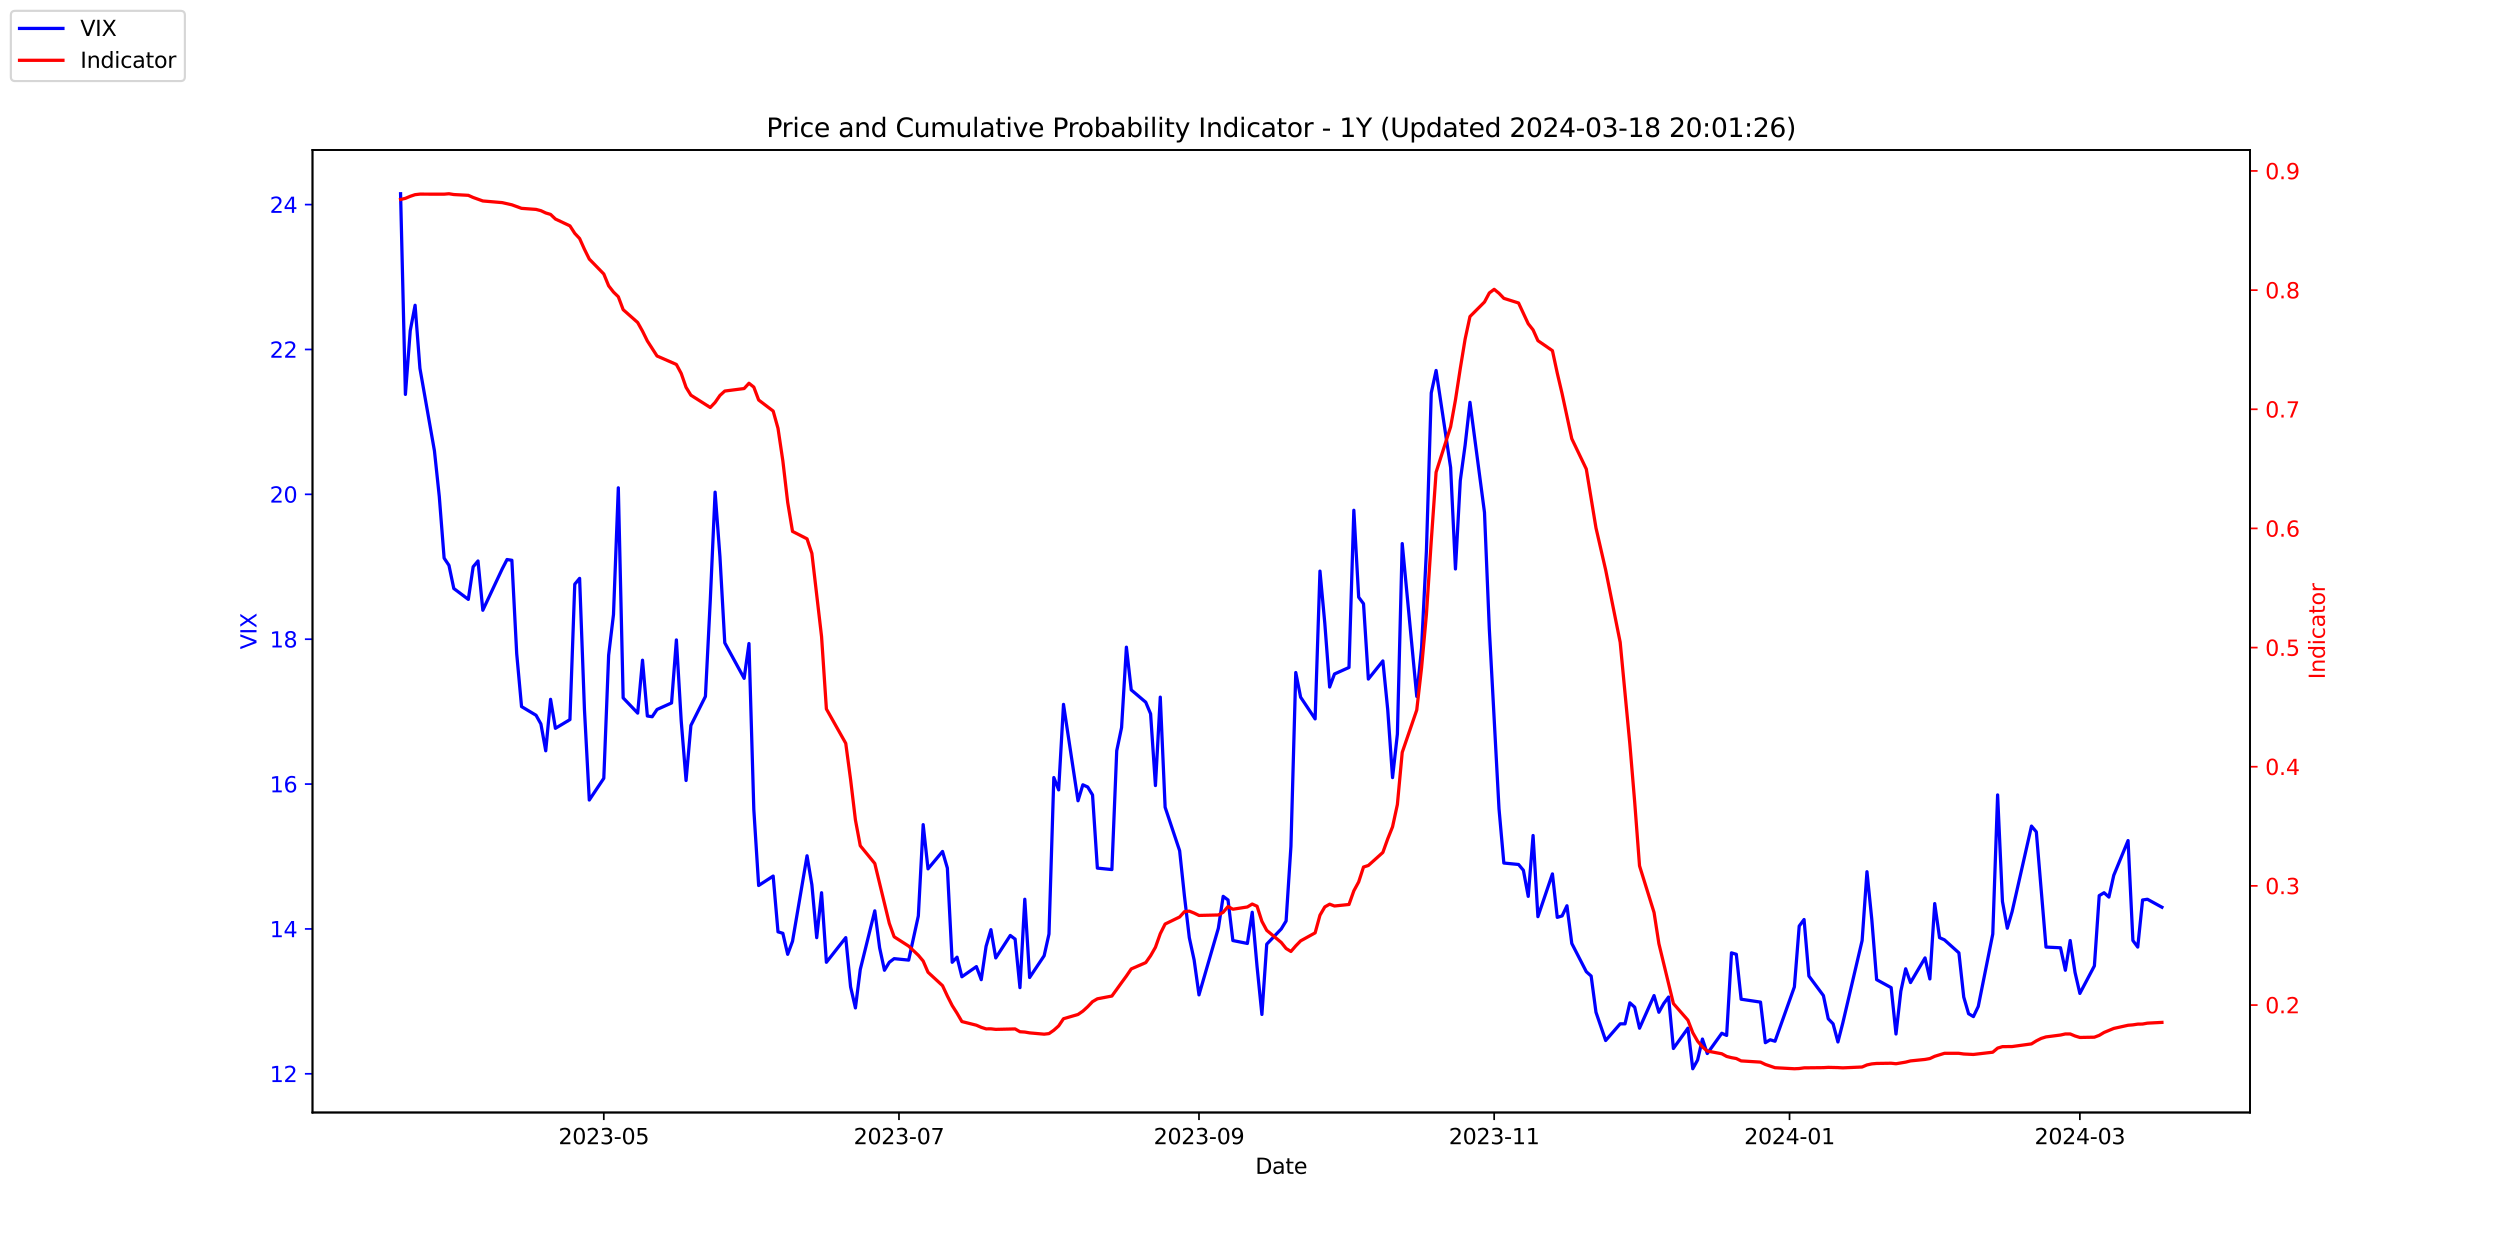 <?xml version="1.0" encoding="utf-8" standalone="no"?>
<!DOCTYPE svg PUBLIC "-//W3C//DTD SVG 1.1//EN"
  "http://www.w3.org/Graphics/SVG/1.1/DTD/svg11.dtd">
<svg xmlns:xlink="http://www.w3.org/1999/xlink" width="1152pt" height="576pt" viewBox="0 0 1152 576" xmlns="http://www.w3.org/2000/svg" version="1.1">
 <defs>
  <style type="text/css">*{stroke-linejoin: round; stroke-linecap: butt}</style>
 </defs>
 <g id="figure_1">
  <g id="patch_1">
   <path d="M 0 576 
L 1152 576 
L 1152 0 
L 0 0 
z
" style="fill: #ffffff"/>
  </g>
  <g id="axes_1">
   <g id="patch_2">
    <path d="M 144 512.64 
L 1036.8 512.64 
L 1036.8 69.12 
L 144 69.12 
z
" style="fill: #ffffff"/>
   </g>
   <g id="matplotlib.axis_1">
    <g id="xtick_1">
     <g id="line2d_1">
      <defs>
       <path id="m11361690ec" d="M 0 0 
L 0 3.5 
" style="stroke: #000000; stroke-width: 0.8"/>
      </defs>
      <g>
       <use xlink:href="#m11361690ec" x="278.232" y="512.64" style="stroke: #000000; stroke-width: 0.8"/>
      </g>
     </g>
     <g id="text_1">
      <!-- 2023-05 -->
      <g transform="translate(257.341 527.238) scale(0.1 -0.1)">
       <defs>
        <path id="DejaVuSans-32" d="M 1228 531 
L 3431 531 
L 3431 0 
L 469 0 
L 469 531 
Q 828 903 1448 1529 
Q 2069 2156 2228 2338 
Q 2531 2678 2651 2914 
Q 2772 3150 2772 3378 
Q 2772 3750 2511 3984 
Q 2250 4219 1831 4219 
Q 1534 4219 1204 4116 
Q 875 4013 500 3803 
L 500 4441 
Q 881 4594 1212 4672 
Q 1544 4750 1819 4750 
Q 2544 4750 2975 4387 
Q 3406 4025 3406 3419 
Q 3406 3131 3298 2873 
Q 3191 2616 2906 2266 
Q 2828 2175 2409 1742 
Q 1991 1309 1228 531 
z
" transform="scale(0.016)"/>
        <path id="DejaVuSans-30" d="M 2034 4250 
Q 1547 4250 1301 3770 
Q 1056 3291 1056 2328 
Q 1056 1369 1301 889 
Q 1547 409 2034 409 
Q 2525 409 2770 889 
Q 3016 1369 3016 2328 
Q 3016 3291 2770 3770 
Q 2525 4250 2034 4250 
z
M 2034 4750 
Q 2819 4750 3233 4129 
Q 3647 3509 3647 2328 
Q 3647 1150 3233 529 
Q 2819 -91 2034 -91 
Q 1250 -91 836 529 
Q 422 1150 422 2328 
Q 422 3509 836 4129 
Q 1250 4750 2034 4750 
z
" transform="scale(0.016)"/>
        <path id="DejaVuSans-33" d="M 2597 2516 
Q 3050 2419 3304 2112 
Q 3559 1806 3559 1356 
Q 3559 666 3084 287 
Q 2609 -91 1734 -91 
Q 1441 -91 1130 -33 
Q 819 25 488 141 
L 488 750 
Q 750 597 1062 519 
Q 1375 441 1716 441 
Q 2309 441 2620 675 
Q 2931 909 2931 1356 
Q 2931 1769 2642 2001 
Q 2353 2234 1838 2234 
L 1294 2234 
L 1294 2753 
L 1863 2753 
Q 2328 2753 2575 2939 
Q 2822 3125 2822 3475 
Q 2822 3834 2567 4026 
Q 2313 4219 1838 4219 
Q 1578 4219 1281 4162 
Q 984 4106 628 3988 
L 628 4550 
Q 988 4650 1302 4700 
Q 1616 4750 1894 4750 
Q 2613 4750 3031 4423 
Q 3450 4097 3450 3541 
Q 3450 3153 3228 2886 
Q 3006 2619 2597 2516 
z
" transform="scale(0.016)"/>
        <path id="DejaVuSans-2d" d="M 313 2009 
L 1997 2009 
L 1997 1497 
L 313 1497 
L 313 2009 
z
" transform="scale(0.016)"/>
        <path id="DejaVuSans-35" d="M 691 4666 
L 3169 4666 
L 3169 4134 
L 1269 4134 
L 1269 2991 
Q 1406 3038 1543 3061 
Q 1681 3084 1819 3084 
Q 2600 3084 3056 2656 
Q 3513 2228 3513 1497 
Q 3513 744 3044 326 
Q 2575 -91 1722 -91 
Q 1428 -91 1123 -41 
Q 819 9 494 109 
L 494 744 
Q 775 591 1075 516 
Q 1375 441 1709 441 
Q 2250 441 2565 725 
Q 2881 1009 2881 1497 
Q 2881 1984 2565 2268 
Q 2250 2553 1709 2553 
Q 1456 2553 1204 2497 
Q 953 2441 691 2322 
L 691 4666 
z
" transform="scale(0.016)"/>
       </defs>
       <use xlink:href="#DejaVuSans-32"/>
       <use xlink:href="#DejaVuSans-30" x="63.623"/>
       <use xlink:href="#DejaVuSans-32" x="127.246"/>
       <use xlink:href="#DejaVuSans-33" x="190.869"/>
       <use xlink:href="#DejaVuSans-2d" x="254.492"/>
       <use xlink:href="#DejaVuSans-30" x="290.576"/>
       <use xlink:href="#DejaVuSans-35" x="354.199"/>
      </g>
     </g>
    </g>
    <g id="xtick_2">
     <g id="line2d_2">
      <g>
       <use xlink:href="#m11361690ec" x="414.248" y="512.64" style="stroke: #000000; stroke-width: 0.8"/>
      </g>
     </g>
     <g id="text_2">
      <!-- 2023-07 -->
      <g transform="translate(393.357 527.238) scale(0.1 -0.1)">
       <defs>
        <path id="DejaVuSans-37" d="M 525 4666 
L 3525 4666 
L 3525 4397 
L 1831 0 
L 1172 0 
L 2766 4134 
L 525 4134 
L 525 4666 
z
" transform="scale(0.016)"/>
       </defs>
       <use xlink:href="#DejaVuSans-32"/>
       <use xlink:href="#DejaVuSans-30" x="63.623"/>
       <use xlink:href="#DejaVuSans-32" x="127.246"/>
       <use xlink:href="#DejaVuSans-33" x="190.869"/>
       <use xlink:href="#DejaVuSans-2d" x="254.492"/>
       <use xlink:href="#DejaVuSans-30" x="290.576"/>
       <use xlink:href="#DejaVuSans-37" x="354.199"/>
      </g>
     </g>
    </g>
    <g id="xtick_3">
     <g id="line2d_3">
      <g>
       <use xlink:href="#m11361690ec" x="552.494" y="512.64" style="stroke: #000000; stroke-width: 0.8"/>
      </g>
     </g>
     <g id="text_3">
      <!-- 2023-09 -->
      <g transform="translate(531.602 527.238) scale(0.1 -0.1)">
       <defs>
        <path id="DejaVuSans-39" d="M 703 97 
L 703 672 
Q 941 559 1184 500 
Q 1428 441 1663 441 
Q 2288 441 2617 861 
Q 2947 1281 2994 2138 
Q 2813 1869 2534 1725 
Q 2256 1581 1919 1581 
Q 1219 1581 811 2004 
Q 403 2428 403 3163 
Q 403 3881 828 4315 
Q 1253 4750 1959 4750 
Q 2769 4750 3195 4129 
Q 3622 3509 3622 2328 
Q 3622 1225 3098 567 
Q 2575 -91 1691 -91 
Q 1453 -91 1209 -44 
Q 966 3 703 97 
z
M 1959 2075 
Q 2384 2075 2632 2365 
Q 2881 2656 2881 3163 
Q 2881 3666 2632 3958 
Q 2384 4250 1959 4250 
Q 1534 4250 1286 3958 
Q 1038 3666 1038 3163 
Q 1038 2656 1286 2365 
Q 1534 2075 1959 2075 
z
" transform="scale(0.016)"/>
       </defs>
       <use xlink:href="#DejaVuSans-32"/>
       <use xlink:href="#DejaVuSans-30" x="63.623"/>
       <use xlink:href="#DejaVuSans-32" x="127.246"/>
       <use xlink:href="#DejaVuSans-33" x="190.869"/>
       <use xlink:href="#DejaVuSans-2d" x="254.492"/>
       <use xlink:href="#DejaVuSans-30" x="290.576"/>
       <use xlink:href="#DejaVuSans-39" x="354.199"/>
      </g>
     </g>
    </g>
    <g id="xtick_4">
     <g id="line2d_4">
      <g>
       <use xlink:href="#m11361690ec" x="688.51" y="512.64" style="stroke: #000000; stroke-width: 0.8"/>
      </g>
     </g>
     <g id="text_4">
      <!-- 2023-11 -->
      <g transform="translate(667.618 527.238) scale(0.1 -0.1)">
       <defs>
        <path id="DejaVuSans-31" d="M 794 531 
L 1825 531 
L 1825 4091 
L 703 3866 
L 703 4441 
L 1819 4666 
L 2450 4666 
L 2450 531 
L 3481 531 
L 3481 0 
L 794 0 
L 794 531 
z
" transform="scale(0.016)"/>
       </defs>
       <use xlink:href="#DejaVuSans-32"/>
       <use xlink:href="#DejaVuSans-30" x="63.623"/>
       <use xlink:href="#DejaVuSans-32" x="127.246"/>
       <use xlink:href="#DejaVuSans-33" x="190.869"/>
       <use xlink:href="#DejaVuSans-2d" x="254.492"/>
       <use xlink:href="#DejaVuSans-31" x="290.576"/>
       <use xlink:href="#DejaVuSans-31" x="354.199"/>
      </g>
     </g>
    </g>
    <g id="xtick_5">
     <g id="line2d_5">
      <g>
       <use xlink:href="#m11361690ec" x="824.619" y="512.64" style="stroke: #000000; stroke-width: 0.8"/>
      </g>
     </g>
     <g id="text_5">
      <!-- 2024-01 -->
      <g transform="translate(803.727 527.238) scale(0.1 -0.1)">
       <defs>
        <path id="DejaVuSans-34" d="M 2419 4116 
L 825 1625 
L 2419 1625 
L 2419 4116 
z
M 2253 4666 
L 3047 4666 
L 3047 1625 
L 3713 1625 
L 3713 1100 
L 3047 1100 
L 3047 0 
L 2419 0 
L 2419 1100 
L 313 1100 
L 313 1709 
L 2253 4666 
z
" transform="scale(0.016)"/>
       </defs>
       <use xlink:href="#DejaVuSans-32"/>
       <use xlink:href="#DejaVuSans-30" x="63.623"/>
       <use xlink:href="#DejaVuSans-32" x="127.246"/>
       <use xlink:href="#DejaVuSans-34" x="190.869"/>
       <use xlink:href="#DejaVuSans-2d" x="254.492"/>
       <use xlink:href="#DejaVuSans-30" x="290.576"/>
       <use xlink:href="#DejaVuSans-31" x="354.199"/>
      </g>
     </g>
    </g>
    <g id="xtick_6">
     <g id="line2d_6">
      <g>
       <use xlink:href="#m11361690ec" x="958.405" y="512.64" style="stroke: #000000; stroke-width: 0.8"/>
      </g>
     </g>
     <g id="text_6">
      <!-- 2024-03 -->
      <g transform="translate(937.514 527.238) scale(0.1 -0.1)">
       <use xlink:href="#DejaVuSans-32"/>
       <use xlink:href="#DejaVuSans-30" x="63.623"/>
       <use xlink:href="#DejaVuSans-32" x="127.246"/>
       <use xlink:href="#DejaVuSans-34" x="190.869"/>
       <use xlink:href="#DejaVuSans-2d" x="254.492"/>
       <use xlink:href="#DejaVuSans-30" x="290.576"/>
       <use xlink:href="#DejaVuSans-33" x="354.199"/>
      </g>
     </g>
    </g>
    <g id="text_7">
     <!-- Date -->
     <g transform="translate(578.449 540.917) scale(0.1 -0.1)">
      <defs>
       <path id="DejaVuSans-44" d="M 1259 4147 
L 1259 519 
L 2022 519 
Q 2988 519 3436 956 
Q 3884 1394 3884 2338 
Q 3884 3275 3436 3711 
Q 2988 4147 2022 4147 
L 1259 4147 
z
M 628 4666 
L 1925 4666 
Q 3281 4666 3915 4102 
Q 4550 3538 4550 2338 
Q 4550 1131 3912 565 
Q 3275 0 1925 0 
L 628 0 
L 628 4666 
z
" transform="scale(0.016)"/>
       <path id="DejaVuSans-61" d="M 2194 1759 
Q 1497 1759 1228 1600 
Q 959 1441 959 1056 
Q 959 750 1161 570 
Q 1363 391 1709 391 
Q 2188 391 2477 730 
Q 2766 1069 2766 1631 
L 2766 1759 
L 2194 1759 
z
M 3341 1997 
L 3341 0 
L 2766 0 
L 2766 531 
Q 2569 213 2275 61 
Q 1981 -91 1556 -91 
Q 1019 -91 701 211 
Q 384 513 384 1019 
Q 384 1609 779 1909 
Q 1175 2209 1959 2209 
L 2766 2209 
L 2766 2266 
Q 2766 2663 2505 2880 
Q 2244 3097 1772 3097 
Q 1472 3097 1187 3025 
Q 903 2953 641 2809 
L 641 3341 
Q 956 3463 1253 3523 
Q 1550 3584 1831 3584 
Q 2591 3584 2966 3190 
Q 3341 2797 3341 1997 
z
" transform="scale(0.016)"/>
       <path id="DejaVuSans-74" d="M 1172 4494 
L 1172 3500 
L 2356 3500 
L 2356 3053 
L 1172 3053 
L 1172 1153 
Q 1172 725 1289 603 
Q 1406 481 1766 481 
L 2356 481 
L 2356 0 
L 1766 0 
Q 1100 0 847 248 
Q 594 497 594 1153 
L 594 3053 
L 172 3053 
L 172 3500 
L 594 3500 
L 594 4494 
L 1172 4494 
z
" transform="scale(0.016)"/>
       <path id="DejaVuSans-65" d="M 3597 1894 
L 3597 1613 
L 953 1613 
Q 991 1019 1311 708 
Q 1631 397 2203 397 
Q 2534 397 2845 478 
Q 3156 559 3463 722 
L 3463 178 
Q 3153 47 2828 -22 
Q 2503 -91 2169 -91 
Q 1331 -91 842 396 
Q 353 884 353 1716 
Q 353 2575 817 3079 
Q 1281 3584 2069 3584 
Q 2775 3584 3186 3129 
Q 3597 2675 3597 1894 
z
M 3022 2063 
Q 3016 2534 2758 2815 
Q 2500 3097 2075 3097 
Q 1594 3097 1305 2825 
Q 1016 2553 972 2059 
L 3022 2063 
z
" transform="scale(0.016)"/>
      </defs>
      <use xlink:href="#DejaVuSans-44"/>
      <use xlink:href="#DejaVuSans-61" x="77.002"/>
      <use xlink:href="#DejaVuSans-74" x="138.281"/>
      <use xlink:href="#DejaVuSans-65" x="177.49"/>
     </g>
    </g>
   </g>
   <g id="matplotlib.axis_2">
    <g id="ytick_1">
     <g id="line2d_7">
      <defs>
       <path id="mff1a11c9ce" d="M 0 0 
L -3.5 0 
" style="stroke: #0000ff; stroke-width: 0.8"/>
      </defs>
      <g>
       <use xlink:href="#mff1a11c9ce" x="144" y="494.816" style="fill: #0000ff; stroke: #0000ff; stroke-width: 0.8"/>
      </g>
     </g>
     <g id="text_8">
      <!-- 12 -->
      <g style="fill: #0000ff" transform="translate(124.275 498.616) scale(0.1 -0.1)">
       <use xlink:href="#DejaVuSans-31"/>
       <use xlink:href="#DejaVuSans-32" x="63.623"/>
      </g>
     </g>
    </g>
    <g id="ytick_2">
     <g id="line2d_8">
      <g>
       <use xlink:href="#mff1a11c9ce" x="144" y="428.061" style="fill: #0000ff; stroke: #0000ff; stroke-width: 0.8"/>
      </g>
     </g>
     <g id="text_9">
      <!-- 14 -->
      <g style="fill: #0000ff" transform="translate(124.275 431.861) scale(0.1 -0.1)">
       <use xlink:href="#DejaVuSans-31"/>
       <use xlink:href="#DejaVuSans-34" x="63.623"/>
      </g>
     </g>
    </g>
    <g id="ytick_3">
     <g id="line2d_9">
      <g>
       <use xlink:href="#mff1a11c9ce" x="144" y="361.306" style="fill: #0000ff; stroke: #0000ff; stroke-width: 0.8"/>
      </g>
     </g>
     <g id="text_10">
      <!-- 16 -->
      <g style="fill: #0000ff" transform="translate(124.275 365.106) scale(0.1 -0.1)">
       <defs>
        <path id="DejaVuSans-36" d="M 2113 2584 
Q 1688 2584 1439 2293 
Q 1191 2003 1191 1497 
Q 1191 994 1439 701 
Q 1688 409 2113 409 
Q 2538 409 2786 701 
Q 3034 994 3034 1497 
Q 3034 2003 2786 2293 
Q 2538 2584 2113 2584 
z
M 3366 4563 
L 3366 3988 
Q 3128 4100 2886 4159 
Q 2644 4219 2406 4219 
Q 1781 4219 1451 3797 
Q 1122 3375 1075 2522 
Q 1259 2794 1537 2939 
Q 1816 3084 2150 3084 
Q 2853 3084 3261 2657 
Q 3669 2231 3669 1497 
Q 3669 778 3244 343 
Q 2819 -91 2113 -91 
Q 1303 -91 875 529 
Q 447 1150 447 2328 
Q 447 3434 972 4092 
Q 1497 4750 2381 4750 
Q 2619 4750 2861 4703 
Q 3103 4656 3366 4563 
z
" transform="scale(0.016)"/>
       </defs>
       <use xlink:href="#DejaVuSans-31"/>
       <use xlink:href="#DejaVuSans-36" x="63.623"/>
      </g>
     </g>
    </g>
    <g id="ytick_4">
     <g id="line2d_10">
      <g>
       <use xlink:href="#mff1a11c9ce" x="144" y="294.552" style="fill: #0000ff; stroke: #0000ff; stroke-width: 0.8"/>
      </g>
     </g>
     <g id="text_11">
      <!-- 18 -->
      <g style="fill: #0000ff" transform="translate(124.275 298.351) scale(0.1 -0.1)">
       <defs>
        <path id="DejaVuSans-38" d="M 2034 2216 
Q 1584 2216 1326 1975 
Q 1069 1734 1069 1313 
Q 1069 891 1326 650 
Q 1584 409 2034 409 
Q 2484 409 2743 651 
Q 3003 894 3003 1313 
Q 3003 1734 2745 1975 
Q 2488 2216 2034 2216 
z
M 1403 2484 
Q 997 2584 770 2862 
Q 544 3141 544 3541 
Q 544 4100 942 4425 
Q 1341 4750 2034 4750 
Q 2731 4750 3128 4425 
Q 3525 4100 3525 3541 
Q 3525 3141 3298 2862 
Q 3072 2584 2669 2484 
Q 3125 2378 3379 2068 
Q 3634 1759 3634 1313 
Q 3634 634 3220 271 
Q 2806 -91 2034 -91 
Q 1263 -91 848 271 
Q 434 634 434 1313 
Q 434 1759 690 2068 
Q 947 2378 1403 2484 
z
M 1172 3481 
Q 1172 3119 1398 2916 
Q 1625 2713 2034 2713 
Q 2441 2713 2670 2916 
Q 2900 3119 2900 3481 
Q 2900 3844 2670 4047 
Q 2441 4250 2034 4250 
Q 1625 4250 1398 4047 
Q 1172 3844 1172 3481 
z
" transform="scale(0.016)"/>
       </defs>
       <use xlink:href="#DejaVuSans-31"/>
       <use xlink:href="#DejaVuSans-38" x="63.623"/>
      </g>
     </g>
    </g>
    <g id="ytick_5">
     <g id="line2d_11">
      <g>
       <use xlink:href="#mff1a11c9ce" x="144" y="227.797" style="fill: #0000ff; stroke: #0000ff; stroke-width: 0.8"/>
      </g>
     </g>
     <g id="text_12">
      <!-- 20 -->
      <g style="fill: #0000ff" transform="translate(124.275 231.596) scale(0.1 -0.1)">
       <use xlink:href="#DejaVuSans-32"/>
       <use xlink:href="#DejaVuSans-30" x="63.623"/>
      </g>
     </g>
    </g>
    <g id="ytick_6">
     <g id="line2d_12">
      <g>
       <use xlink:href="#mff1a11c9ce" x="144" y="161.042" style="fill: #0000ff; stroke: #0000ff; stroke-width: 0.8"/>
      </g>
     </g>
     <g id="text_13">
      <!-- 22 -->
      <g style="fill: #0000ff" transform="translate(124.275 164.841) scale(0.1 -0.1)">
       <use xlink:href="#DejaVuSans-32"/>
       <use xlink:href="#DejaVuSans-32" x="63.623"/>
      </g>
     </g>
    </g>
    <g id="ytick_7">
     <g id="line2d_13">
      <g>
       <use xlink:href="#mff1a11c9ce" x="144" y="94.287" style="fill: #0000ff; stroke: #0000ff; stroke-width: 0.8"/>
      </g>
     </g>
     <g id="text_14">
      <!-- 24 -->
      <g style="fill: #0000ff" transform="translate(124.275 98.086) scale(0.1 -0.1)">
       <use xlink:href="#DejaVuSans-32"/>
       <use xlink:href="#DejaVuSans-34" x="63.623"/>
      </g>
     </g>
    </g>
    <g id="text_15">
     <!-- VIX -->
     <g style="fill: #0000ff" transform="translate(118.195 299.2) rotate(-90) scale(0.1 -0.1)">
      <defs>
       <path id="DejaVuSans-56" d="M 1831 0 
L 50 4666 
L 709 4666 
L 2188 738 
L 3669 4666 
L 4325 4666 
L 2547 0 
L 1831 0 
z
" transform="scale(0.016)"/>
       <path id="DejaVuSans-49" d="M 628 4666 
L 1259 4666 
L 1259 0 
L 628 0 
L 628 4666 
z
" transform="scale(0.016)"/>
       <path id="DejaVuSans-58" d="M 403 4666 
L 1081 4666 
L 2241 2931 
L 3406 4666 
L 4084 4666 
L 2584 2425 
L 4184 0 
L 3506 0 
L 2194 1984 
L 872 0 
L 191 0 
L 1856 2491 
L 403 4666 
z
" transform="scale(0.016)"/>
      </defs>
      <use xlink:href="#DejaVuSans-56"/>
      <use xlink:href="#DejaVuSans-49" x="68.408"/>
      <use xlink:href="#DejaVuSans-58" x="97.9"/>
     </g>
    </g>
   </g>
   <g id="line2d_14">
    <path d="M 184.582 89.28 
L 186.812 181.736 
L 189.041 152.363 
L 191.271 140.681 
L 193.501 169.72 
L 200.19 207.77 
L 202.42 228.798 
L 204.65 257.169 
L 206.88 260.506 
L 209.109 271.187 
L 215.799 276.194 
L 218.028 261.174 
L 220.258 258.504 
L 222.488 281.201 
L 231.407 262.175 
L 233.637 257.836 
L 235.867 258.17 
L 238.096 301.227 
L 240.326 325.593 
L 247.015 329.598 
L 249.245 333.603 
L 251.475 345.953 
L 253.705 322.255 
L 255.934 335.606 
L 262.624 331.601 
L 264.854 269.185 
L 267.083 266.514 
L 269.313 326.928 
L 271.543 368.65 
L 278.232 358.636 
L 280.462 301.895 
L 282.692 283.203 
L 284.921 224.793 
L 287.151 321.587 
L 293.841 328.597 
L 296.07 304.231 
L 298.3 329.932 
L 300.53 330.265 
L 302.76 326.928 
L 309.449 323.924 
L 311.679 294.885 
L 313.908 332.268 
L 316.138 359.638 
L 318.368 334.271 
L 325.057 320.92 
L 327.287 276.861 
L 329.517 226.795 
L 331.747 256.501 
L 333.976 296.22 
L 342.896 312.575 
L 345.125 296.554 
L 347.355 372.989 
L 349.585 408.035 
L 356.274 403.696 
L 358.504 429.397 
L 360.734 430.064 
L 362.963 439.744 
L 365.193 433.736 
L 371.883 394.35 
L 374.112 407.701 
L 376.342 432.067 
L 378.572 411.373 
L 380.802 443.415 
L 389.721 432.067 
L 391.95 454.763 
L 394.18 464.443 
L 396.41 446.753 
L 403.099 419.717 
L 405.329 436.74 
L 407.559 447.087 
L 409.789 443.415 
L 412.018 441.746 
L 418.708 442.414 
L 423.167 422.053 
L 425.397 379.998 
L 427.627 400.358 
L 434.316 392.348 
L 436.546 400.024 
L 438.776 443.415 
L 441.005 441.079 
L 443.235 450.091 
L 449.924 445.418 
L 452.154 451.426 
L 454.384 436.072 
L 456.614 428.395 
L 458.844 441.412 
L 465.533 431.065 
L 467.763 432.734 
L 469.992 455.097 
L 472.222 414.377 
L 474.452 450.424 
L 481.141 440.411 
L 483.371 430.398 
L 485.601 358.303 
L 487.831 363.977 
L 490.06 324.591 
L 496.75 368.983 
L 498.979 361.64 
L 501.209 362.642 
L 503.439 366.313 
L 505.669 400.024 
L 512.358 400.692 
L 514.588 345.953 
L 516.818 335.272 
L 519.047 298.223 
L 521.277 317.916 
L 527.966 323.59 
L 530.196 328.93 
L 532.426 361.974 
L 534.656 321.253 
L 536.886 371.987 
L 543.575 392.014 
L 545.805 413.042 
L 548.034 432.067 
L 550.264 442.414 
L 552.494 458.435 
L 561.413 427.728 
L 563.643 413.042 
L 565.873 414.71 
L 568.102 433.402 
L 574.792 434.737 
L 577.021 420.385 
L 579.251 445.418 
L 581.481 467.447 
L 583.711 435.071 
L 590.4 428.061 
L 592.63 424.39 
L 594.86 390.011 
L 597.089 309.905 
L 599.319 321.253 
L 606.008 331.267 
L 608.238 263.177 
L 610.468 287.208 
L 612.698 316.581 
L 614.927 310.573 
L 621.617 307.569 
L 623.847 235.14 
L 626.076 275.193 
L 628.306 278.197 
L 630.536 312.909 
L 637.225 304.565 
L 639.455 326.928 
L 641.685 358.303 
L 643.914 338.276 
L 646.144 250.493 
L 652.834 320.92 
L 655.063 298.557 
L 657.293 253.831 
L 659.523 181.068 
L 661.753 170.721 
L 668.442 215.447 
L 670.672 262.175 
L 672.901 221.455 
L 675.131 205.1 
L 677.361 185.407 
L 684.05 236.141 
L 686.28 289.879 
L 690.74 372.655 
L 692.969 397.688 
L 699.752 398.355 
L 701.981 401.026 
L 704.211 413.042 
L 706.441 385.004 
L 708.671 422.387 
L 715.36 402.695 
L 717.59 422.721 
L 719.82 422.053 
L 722.049 417.381 
L 724.279 434.737 
L 730.968 447.754 
L 733.198 449.757 
L 735.428 466.446 
L 739.888 479.463 
L 746.577 471.786 
L 748.807 471.786 
L 751.036 462.106 
L 753.266 464.109 
L 755.496 473.789 
L 762.185 458.769 
L 764.415 466.446 
L 766.645 462.44 
L 768.875 459.436 
L 771.104 483.134 
L 777.794 473.789 
L 780.023 492.48 
L 782.253 488.475 
L 784.483 478.795 
L 786.713 485.471 
L 793.402 476.125 
L 795.632 477.126 
L 797.862 439.076 
L 800.091 439.744 
L 802.321 460.438 
L 811.24 461.773 
L 813.47 480.464 
L 815.7 479.129 
L 817.929 479.797 
L 826.849 454.763 
L 829.078 426.726 
L 831.308 423.722 
L 833.538 449.757 
L 840.227 458.769 
L 842.457 469.45 
L 844.687 471.786 
L 846.916 480.13 
L 849.146 471.452 
L 858.065 433.402 
L 860.295 401.693 
L 862.525 423.722 
L 864.755 451.426 
L 871.444 455.097 
L 873.674 476.459 
L 875.903 456.766 
L 878.133 446.419 
L 880.363 452.761 
L 887.052 441.412 
L 889.282 451.092 
L 891.512 416.379 
L 893.742 432.067 
L 895.971 433.068 
L 902.661 439.076 
L 904.891 459.436 
L 907.12 467.113 
L 909.35 468.448 
L 911.58 463.775 
L 918.269 430.398 
L 920.499 366.313 
L 922.729 415.378 
L 924.958 427.728 
L 927.188 420.051 
L 936.107 380.665 
L 938.337 383.336 
L 942.797 436.406 
L 949.486 436.74 
L 951.716 447.087 
L 953.945 433.402 
L 956.175 448.088 
L 958.405 457.767 
L 965.094 445.084 
L 967.324 412.708 
L 969.554 411.373 
L 971.784 413.375 
L 974.013 403.362 
L 980.61 387.341 
L 982.84 433.402 
L 985.069 436.406 
L 987.299 414.71 
L 989.529 414.377 
L 996.218 418.048 
L 996.218 418.048 
" clip-path="url(#p89c0dd3a63)" style="fill: none; stroke: #0000ff; stroke-width: 1.5; stroke-linecap: square"/>
   </g>
   <g id="patch_3">
    <path d="M 144 512.64 
L 144 69.12 
" style="fill: none; stroke: #000000; stroke-width: 0.8; stroke-linejoin: miter; stroke-linecap: square"/>
   </g>
   <g id="patch_4">
    <path d="M 1036.8 512.64 
L 1036.8 69.12 
" style="fill: none; stroke: #000000; stroke-width: 0.8; stroke-linejoin: miter; stroke-linecap: square"/>
   </g>
   <g id="patch_5">
    <path d="M 144 512.64 
L 1036.8 512.64 
" style="fill: none; stroke: #000000; stroke-width: 0.8; stroke-linejoin: miter; stroke-linecap: square"/>
   </g>
   <g id="patch_6">
    <path d="M 144 69.12 
L 1036.8 69.12 
" style="fill: none; stroke: #000000; stroke-width: 0.8; stroke-linejoin: miter; stroke-linecap: square"/>
   </g>
  </g>
  <g id="axes_2">
   <g id="matplotlib.axis_3">
    <g id="ytick_8">
     <g id="line2d_15">
      <defs>
       <path id="m8cf4b6e628" d="M 0 0 
L 3.5 0 
" style="stroke: #ff0000; stroke-width: 0.8"/>
      </defs>
      <g>
       <use xlink:href="#m8cf4b6e628" x="1036.8" y="463.121" style="fill: #ff0000; stroke: #ff0000; stroke-width: 0.8"/>
      </g>
     </g>
     <g id="text_16">
      <!-- 0.2 -->
      <g style="fill: #ff0000" transform="translate(1043.8 466.92) scale(0.1 -0.1)">
       <defs>
        <path id="DejaVuSans-2e" d="M 684 794 
L 1344 794 
L 1344 0 
L 684 0 
L 684 794 
z
" transform="scale(0.016)"/>
       </defs>
       <use xlink:href="#DejaVuSans-30"/>
       <use xlink:href="#DejaVuSans-2e" x="63.623"/>
       <use xlink:href="#DejaVuSans-32" x="95.41"/>
      </g>
     </g>
    </g>
    <g id="ytick_9">
     <g id="line2d_16">
      <g>
       <use xlink:href="#m8cf4b6e628" x="1036.8" y="408.215" style="fill: #ff0000; stroke: #ff0000; stroke-width: 0.8"/>
      </g>
     </g>
     <g id="text_17">
      <!-- 0.3 -->
      <g style="fill: #ff0000" transform="translate(1043.8 412.014) scale(0.1 -0.1)">
       <use xlink:href="#DejaVuSans-30"/>
       <use xlink:href="#DejaVuSans-2e" x="63.623"/>
       <use xlink:href="#DejaVuSans-33" x="95.41"/>
      </g>
     </g>
    </g>
    <g id="ytick_10">
     <g id="line2d_17">
      <g>
       <use xlink:href="#m8cf4b6e628" x="1036.8" y="353.309" style="fill: #ff0000; stroke: #ff0000; stroke-width: 0.8"/>
      </g>
     </g>
     <g id="text_18">
      <!-- 0.4 -->
      <g style="fill: #ff0000" transform="translate(1043.8 357.109) scale(0.1 -0.1)">
       <use xlink:href="#DejaVuSans-30"/>
       <use xlink:href="#DejaVuSans-2e" x="63.623"/>
       <use xlink:href="#DejaVuSans-34" x="95.41"/>
      </g>
     </g>
    </g>
    <g id="ytick_11">
     <g id="line2d_18">
      <g>
       <use xlink:href="#m8cf4b6e628" x="1036.8" y="298.404" style="fill: #ff0000; stroke: #ff0000; stroke-width: 0.8"/>
      </g>
     </g>
     <g id="text_19">
      <!-- 0.5 -->
      <g style="fill: #ff0000" transform="translate(1043.8 302.203) scale(0.1 -0.1)">
       <use xlink:href="#DejaVuSans-30"/>
       <use xlink:href="#DejaVuSans-2e" x="63.623"/>
       <use xlink:href="#DejaVuSans-35" x="95.41"/>
      </g>
     </g>
    </g>
    <g id="ytick_12">
     <g id="line2d_19">
      <g>
       <use xlink:href="#m8cf4b6e628" x="1036.8" y="243.498" style="fill: #ff0000; stroke: #ff0000; stroke-width: 0.8"/>
      </g>
     </g>
     <g id="text_20">
      <!-- 0.6 -->
      <g style="fill: #ff0000" transform="translate(1043.8 247.297) scale(0.1 -0.1)">
       <use xlink:href="#DejaVuSans-30"/>
       <use xlink:href="#DejaVuSans-2e" x="63.623"/>
       <use xlink:href="#DejaVuSans-36" x="95.41"/>
      </g>
     </g>
    </g>
    <g id="ytick_13">
     <g id="line2d_20">
      <g>
       <use xlink:href="#m8cf4b6e628" x="1036.8" y="188.592" style="fill: #ff0000; stroke: #ff0000; stroke-width: 0.8"/>
      </g>
     </g>
     <g id="text_21">
      <!-- 0.7 -->
      <g style="fill: #ff0000" transform="translate(1043.8 192.392) scale(0.1 -0.1)">
       <use xlink:href="#DejaVuSans-30"/>
       <use xlink:href="#DejaVuSans-2e" x="63.623"/>
       <use xlink:href="#DejaVuSans-37" x="95.41"/>
      </g>
     </g>
    </g>
    <g id="ytick_14">
     <g id="line2d_21">
      <g>
       <use xlink:href="#m8cf4b6e628" x="1036.8" y="133.687" style="fill: #ff0000; stroke: #ff0000; stroke-width: 0.8"/>
      </g>
     </g>
     <g id="text_22">
      <!-- 0.8 -->
      <g style="fill: #ff0000" transform="translate(1043.8 137.486) scale(0.1 -0.1)">
       <use xlink:href="#DejaVuSans-30"/>
       <use xlink:href="#DejaVuSans-2e" x="63.623"/>
       <use xlink:href="#DejaVuSans-38" x="95.41"/>
      </g>
     </g>
    </g>
    <g id="ytick_15">
     <g id="line2d_22">
      <g>
       <use xlink:href="#m8cf4b6e628" x="1036.8" y="78.781" style="fill: #ff0000; stroke: #ff0000; stroke-width: 0.8"/>
      </g>
     </g>
     <g id="text_23">
      <!-- 0.9 -->
      <g style="fill: #ff0000" transform="translate(1043.8 82.58) scale(0.1 -0.1)">
       <use xlink:href="#DejaVuSans-30"/>
       <use xlink:href="#DejaVuSans-2e" x="63.623"/>
       <use xlink:href="#DejaVuSans-39" x="95.41"/>
      </g>
     </g>
    </g>
    <g id="text_24">
     <!-- Indicator -->
     <g style="fill: #ff0000" transform="translate(1071.302 312.975) rotate(-90) scale(0.1 -0.1)">
      <defs>
       <path id="DejaVuSans-6e" d="M 3513 2113 
L 3513 0 
L 2938 0 
L 2938 2094 
Q 2938 2591 2744 2837 
Q 2550 3084 2163 3084 
Q 1697 3084 1428 2787 
Q 1159 2491 1159 1978 
L 1159 0 
L 581 0 
L 581 3500 
L 1159 3500 
L 1159 2956 
Q 1366 3272 1645 3428 
Q 1925 3584 2291 3584 
Q 2894 3584 3203 3211 
Q 3513 2838 3513 2113 
z
" transform="scale(0.016)"/>
       <path id="DejaVuSans-64" d="M 2906 2969 
L 2906 4863 
L 3481 4863 
L 3481 0 
L 2906 0 
L 2906 525 
Q 2725 213 2448 61 
Q 2172 -91 1784 -91 
Q 1150 -91 751 415 
Q 353 922 353 1747 
Q 353 2572 751 3078 
Q 1150 3584 1784 3584 
Q 2172 3584 2448 3432 
Q 2725 3281 2906 2969 
z
M 947 1747 
Q 947 1113 1208 752 
Q 1469 391 1925 391 
Q 2381 391 2643 752 
Q 2906 1113 2906 1747 
Q 2906 2381 2643 2742 
Q 2381 3103 1925 3103 
Q 1469 3103 1208 2742 
Q 947 2381 947 1747 
z
" transform="scale(0.016)"/>
       <path id="DejaVuSans-69" d="M 603 3500 
L 1178 3500 
L 1178 0 
L 603 0 
L 603 3500 
z
M 603 4863 
L 1178 4863 
L 1178 4134 
L 603 4134 
L 603 4863 
z
" transform="scale(0.016)"/>
       <path id="DejaVuSans-63" d="M 3122 3366 
L 3122 2828 
Q 2878 2963 2633 3030 
Q 2388 3097 2138 3097 
Q 1578 3097 1268 2742 
Q 959 2388 959 1747 
Q 959 1106 1268 751 
Q 1578 397 2138 397 
Q 2388 397 2633 464 
Q 2878 531 3122 666 
L 3122 134 
Q 2881 22 2623 -34 
Q 2366 -91 2075 -91 
Q 1284 -91 818 406 
Q 353 903 353 1747 
Q 353 2603 823 3093 
Q 1294 3584 2113 3584 
Q 2378 3584 2631 3529 
Q 2884 3475 3122 3366 
z
" transform="scale(0.016)"/>
       <path id="DejaVuSans-6f" d="M 1959 3097 
Q 1497 3097 1228 2736 
Q 959 2375 959 1747 
Q 959 1119 1226 758 
Q 1494 397 1959 397 
Q 2419 397 2687 759 
Q 2956 1122 2956 1747 
Q 2956 2369 2687 2733 
Q 2419 3097 1959 3097 
z
M 1959 3584 
Q 2709 3584 3137 3096 
Q 3566 2609 3566 1747 
Q 3566 888 3137 398 
Q 2709 -91 1959 -91 
Q 1206 -91 779 398 
Q 353 888 353 1747 
Q 353 2609 779 3096 
Q 1206 3584 1959 3584 
z
" transform="scale(0.016)"/>
       <path id="DejaVuSans-72" d="M 2631 2963 
Q 2534 3019 2420 3045 
Q 2306 3072 2169 3072 
Q 1681 3072 1420 2755 
Q 1159 2438 1159 1844 
L 1159 0 
L 581 0 
L 581 3500 
L 1159 3500 
L 1159 2956 
Q 1341 3275 1631 3429 
Q 1922 3584 2338 3584 
Q 2397 3584 2469 3576 
Q 2541 3569 2628 3553 
L 2631 2963 
z
" transform="scale(0.016)"/>
      </defs>
      <use xlink:href="#DejaVuSans-49"/>
      <use xlink:href="#DejaVuSans-6e" x="29.492"/>
      <use xlink:href="#DejaVuSans-64" x="92.871"/>
      <use xlink:href="#DejaVuSans-69" x="156.348"/>
      <use xlink:href="#DejaVuSans-63" x="184.131"/>
      <use xlink:href="#DejaVuSans-61" x="239.111"/>
      <use xlink:href="#DejaVuSans-74" x="300.391"/>
      <use xlink:href="#DejaVuSans-6f" x="339.6"/>
      <use xlink:href="#DejaVuSans-72" x="400.781"/>
     </g>
    </g>
   </g>
   <g id="line2d_23">
    <path d="M 184.582 91.917 
L 186.812 91.394 
L 189.041 90.456 
L 191.271 89.705 
L 193.501 89.451 
L 204.65 89.473 
L 206.88 89.28 
L 209.109 89.641 
L 215.799 90.007 
L 218.028 90.999 
L 222.488 92.603 
L 231.407 93.366 
L 235.867 94.377 
L 240.326 96.005 
L 247.015 96.498 
L 249.245 97.078 
L 251.475 98.129 
L 253.705 98.801 
L 255.934 100.926 
L 262.624 104.076 
L 264.854 107.523 
L 267.083 109.907 
L 269.313 114.871 
L 271.543 119.379 
L 278.232 126.257 
L 280.462 131.699 
L 282.692 134.571 
L 284.921 136.746 
L 287.151 142.69 
L 293.841 148.615 
L 296.07 152.592 
L 298.3 157.116 
L 302.76 164.043 
L 311.679 167.939 
L 313.908 172.083 
L 316.138 178.485 
L 318.368 182.106 
L 327.287 187.773 
L 329.517 185.433 
L 331.747 182.223 
L 333.976 180.192 
L 342.896 179.041 
L 345.125 176.603 
L 347.355 178.374 
L 349.585 184.315 
L 356.274 189.409 
L 358.504 197.374 
L 360.734 212.358 
L 362.963 231.464 
L 365.193 244.88 
L 371.883 248.292 
L 374.112 254.99 
L 378.572 293.335 
L 380.802 326.695 
L 389.721 342.53 
L 391.95 359.185 
L 394.18 377.845 
L 396.41 389.714 
L 403.099 397.888 
L 409.789 425.473 
L 412.018 431.669 
L 418.708 435.959 
L 423.167 440.179 
L 425.397 442.844 
L 427.627 448.012 
L 434.316 454.192 
L 436.546 458.963 
L 438.776 463.378 
L 441.005 466.892 
L 443.235 470.729 
L 449.924 472.418 
L 452.154 473.395 
L 454.384 474.108 
L 456.614 474.087 
L 458.844 474.334 
L 467.763 474.123 
L 469.992 475.426 
L 472.222 475.566 
L 474.452 475.95 
L 481.141 476.548 
L 483.371 476.281 
L 485.601 474.73 
L 487.831 472.729 
L 490.06 469.427 
L 496.75 467.465 
L 498.979 465.936 
L 501.209 463.899 
L 503.439 461.561 
L 505.669 460.25 
L 512.358 458.974 
L 516.818 452.792 
L 519.047 449.748 
L 521.277 446.475 
L 527.966 443.574 
L 530.196 440.394 
L 532.426 436.507 
L 534.656 430.252 
L 536.886 425.79 
L 543.575 422.544 
L 545.805 420.105 
L 548.034 419.845 
L 550.264 420.75 
L 552.494 421.832 
L 561.413 421.621 
L 563.643 420.364 
L 565.873 417.708 
L 568.102 418.972 
L 574.792 417.931 
L 577.021 416.579 
L 579.251 417.596 
L 581.481 424.551 
L 583.711 428.707 
L 590.4 434.285 
L 592.63 437.065 
L 594.86 438.437 
L 597.089 435.859 
L 599.319 433.56 
L 606.008 429.865 
L 608.238 421.727 
L 610.468 417.909 
L 612.698 416.648 
L 614.927 417.484 
L 621.617 416.784 
L 623.847 410.497 
L 626.076 406.394 
L 628.306 399.531 
L 630.536 398.814 
L 637.225 392.791 
L 639.455 386.565 
L 641.685 380.998 
L 643.914 370.72 
L 646.144 346.69 
L 652.834 327.187 
L 655.063 307.66 
L 657.293 283.132 
L 659.523 249.279 
L 661.753 217.584 
L 668.442 196.691 
L 670.672 184.291 
L 672.901 169.772 
L 675.131 156.22 
L 677.361 145.861 
L 684.05 139.163 
L 686.28 134.993 
L 688.51 133.319 
L 690.74 135.142 
L 692.969 137.471 
L 699.752 139.621 
L 704.211 149.187 
L 706.441 152.008 
L 708.671 156.976 
L 715.36 161.593 
L 717.59 171.942 
L 719.82 181.431 
L 724.279 202.166 
L 730.968 216.139 
L 735.428 243.266 
L 739.888 262.637 
L 746.577 295.964 
L 751.036 342.853 
L 753.266 369.604 
L 755.496 398.986 
L 762.185 420.471 
L 764.415 434.849 
L 771.104 462.445 
L 777.794 470.104 
L 780.023 475.859 
L 782.253 479.779 
L 784.483 482.417 
L 786.713 484.319 
L 793.402 485.58 
L 795.632 486.801 
L 797.862 487.374 
L 800.091 487.771 
L 802.321 488.865 
L 811.24 489.422 
L 813.47 490.493 
L 817.929 492.002 
L 826.849 492.48 
L 829.078 492.378 
L 831.308 492.071 
L 840.227 491.972 
L 842.457 491.842 
L 846.916 491.95 
L 849.146 492.071 
L 858.065 491.673 
L 860.295 490.719 
L 862.525 490.244 
L 864.755 490.038 
L 871.444 489.937 
L 873.674 490.171 
L 878.133 489.427 
L 880.363 488.865 
L 887.052 488.187 
L 889.282 487.781 
L 891.512 486.745 
L 895.971 485.374 
L 902.661 485.374 
L 904.891 485.686 
L 909.35 485.895 
L 918.269 484.856 
L 920.499 482.973 
L 922.729 482.295 
L 927.188 482.248 
L 936.107 481.023 
L 938.337 479.635 
L 940.567 478.501 
L 942.797 477.809 
L 949.486 476.942 
L 951.716 476.446 
L 953.945 476.446 
L 956.175 477.385 
L 958.405 478.059 
L 965.094 477.934 
L 967.324 477.09 
L 969.554 475.755 
L 974.013 473.904 
L 980.61 472.44 
L 982.84 472.257 
L 985.069 471.919 
L 987.299 471.881 
L 989.529 471.469 
L 996.218 471.117 
L 996.218 471.117 
" clip-path="url(#p89c0dd3a63)" style="fill: none; stroke: #ff0000; stroke-width: 1.5; stroke-linecap: square"/>
   </g>
   <g id="patch_7">
    <path d="M 144 512.64 
L 144 69.12 
" style="fill: none; stroke: #000000; stroke-width: 0.8; stroke-linejoin: miter; stroke-linecap: square"/>
   </g>
   <g id="patch_8">
    <path d="M 1036.8 512.64 
L 1036.8 69.12 
" style="fill: none; stroke: #000000; stroke-width: 0.8; stroke-linejoin: miter; stroke-linecap: square"/>
   </g>
   <g id="patch_9">
    <path d="M 144 512.64 
L 1036.8 512.64 
" style="fill: none; stroke: #000000; stroke-width: 0.8; stroke-linejoin: miter; stroke-linecap: square"/>
   </g>
   <g id="patch_10">
    <path d="M 144 69.12 
L 1036.8 69.12 
" style="fill: none; stroke: #000000; stroke-width: 0.8; stroke-linejoin: miter; stroke-linecap: square"/>
   </g>
   <g id="text_25">
    <!-- Price and Cumulative Probability Indicator - 1Y (Updated 2024-03-18 20:01:26) -->
    <g transform="translate(353.153 63.12) scale(0.12 -0.12)">
     <defs>
      <path id="DejaVuSans-50" d="M 1259 4147 
L 1259 2394 
L 2053 2394 
Q 2494 2394 2734 2622 
Q 2975 2850 2975 3272 
Q 2975 3691 2734 3919 
Q 2494 4147 2053 4147 
L 1259 4147 
z
M 628 4666 
L 2053 4666 
Q 2838 4666 3239 4311 
Q 3641 3956 3641 3272 
Q 3641 2581 3239 2228 
Q 2838 1875 2053 1875 
L 1259 1875 
L 1259 0 
L 628 0 
L 628 4666 
z
" transform="scale(0.016)"/>
      <path id="DejaVuSans-20" transform="scale(0.016)"/>
      <path id="DejaVuSans-43" d="M 4122 4306 
L 4122 3641 
Q 3803 3938 3442 4084 
Q 3081 4231 2675 4231 
Q 1875 4231 1450 3742 
Q 1025 3253 1025 2328 
Q 1025 1406 1450 917 
Q 1875 428 2675 428 
Q 3081 428 3442 575 
Q 3803 722 4122 1019 
L 4122 359 
Q 3791 134 3420 21 
Q 3050 -91 2638 -91 
Q 1578 -91 968 557 
Q 359 1206 359 2328 
Q 359 3453 968 4101 
Q 1578 4750 2638 4750 
Q 3056 4750 3426 4639 
Q 3797 4528 4122 4306 
z
" transform="scale(0.016)"/>
      <path id="DejaVuSans-75" d="M 544 1381 
L 544 3500 
L 1119 3500 
L 1119 1403 
Q 1119 906 1312 657 
Q 1506 409 1894 409 
Q 2359 409 2629 706 
Q 2900 1003 2900 1516 
L 2900 3500 
L 3475 3500 
L 3475 0 
L 2900 0 
L 2900 538 
Q 2691 219 2414 64 
Q 2138 -91 1772 -91 
Q 1169 -91 856 284 
Q 544 659 544 1381 
z
M 1991 3584 
L 1991 3584 
z
" transform="scale(0.016)"/>
      <path id="DejaVuSans-6d" d="M 3328 2828 
Q 3544 3216 3844 3400 
Q 4144 3584 4550 3584 
Q 5097 3584 5394 3201 
Q 5691 2819 5691 2113 
L 5691 0 
L 5113 0 
L 5113 2094 
Q 5113 2597 4934 2840 
Q 4756 3084 4391 3084 
Q 3944 3084 3684 2787 
Q 3425 2491 3425 1978 
L 3425 0 
L 2847 0 
L 2847 2094 
Q 2847 2600 2669 2842 
Q 2491 3084 2119 3084 
Q 1678 3084 1418 2786 
Q 1159 2488 1159 1978 
L 1159 0 
L 581 0 
L 581 3500 
L 1159 3500 
L 1159 2956 
Q 1356 3278 1631 3431 
Q 1906 3584 2284 3584 
Q 2666 3584 2933 3390 
Q 3200 3197 3328 2828 
z
" transform="scale(0.016)"/>
      <path id="DejaVuSans-6c" d="M 603 4863 
L 1178 4863 
L 1178 0 
L 603 0 
L 603 4863 
z
" transform="scale(0.016)"/>
      <path id="DejaVuSans-76" d="M 191 3500 
L 800 3500 
L 1894 563 
L 2988 3500 
L 3597 3500 
L 2284 0 
L 1503 0 
L 191 3500 
z
" transform="scale(0.016)"/>
      <path id="DejaVuSans-62" d="M 3116 1747 
Q 3116 2381 2855 2742 
Q 2594 3103 2138 3103 
Q 1681 3103 1420 2742 
Q 1159 2381 1159 1747 
Q 1159 1113 1420 752 
Q 1681 391 2138 391 
Q 2594 391 2855 752 
Q 3116 1113 3116 1747 
z
M 1159 2969 
Q 1341 3281 1617 3432 
Q 1894 3584 2278 3584 
Q 2916 3584 3314 3078 
Q 3713 2572 3713 1747 
Q 3713 922 3314 415 
Q 2916 -91 2278 -91 
Q 1894 -91 1617 61 
Q 1341 213 1159 525 
L 1159 0 
L 581 0 
L 581 4863 
L 1159 4863 
L 1159 2969 
z
" transform="scale(0.016)"/>
      <path id="DejaVuSans-79" d="M 2059 -325 
Q 1816 -950 1584 -1140 
Q 1353 -1331 966 -1331 
L 506 -1331 
L 506 -850 
L 844 -850 
Q 1081 -850 1212 -737 
Q 1344 -625 1503 -206 
L 1606 56 
L 191 3500 
L 800 3500 
L 1894 763 
L 2988 3500 
L 3597 3500 
L 2059 -325 
z
" transform="scale(0.016)"/>
      <path id="DejaVuSans-59" d="M -13 4666 
L 666 4666 
L 1959 2747 
L 3244 4666 
L 3922 4666 
L 2272 2222 
L 2272 0 
L 1638 0 
L 1638 2222 
L -13 4666 
z
" transform="scale(0.016)"/>
      <path id="DejaVuSans-28" d="M 1984 4856 
Q 1566 4138 1362 3434 
Q 1159 2731 1159 2009 
Q 1159 1288 1364 580 
Q 1569 -128 1984 -844 
L 1484 -844 
Q 1016 -109 783 600 
Q 550 1309 550 2009 
Q 550 2706 781 3412 
Q 1013 4119 1484 4856 
L 1984 4856 
z
" transform="scale(0.016)"/>
      <path id="DejaVuSans-55" d="M 556 4666 
L 1191 4666 
L 1191 1831 
Q 1191 1081 1462 751 
Q 1734 422 2344 422 
Q 2950 422 3222 751 
Q 3494 1081 3494 1831 
L 3494 4666 
L 4128 4666 
L 4128 1753 
Q 4128 841 3676 375 
Q 3225 -91 2344 -91 
Q 1459 -91 1007 375 
Q 556 841 556 1753 
L 556 4666 
z
" transform="scale(0.016)"/>
      <path id="DejaVuSans-70" d="M 1159 525 
L 1159 -1331 
L 581 -1331 
L 581 3500 
L 1159 3500 
L 1159 2969 
Q 1341 3281 1617 3432 
Q 1894 3584 2278 3584 
Q 2916 3584 3314 3078 
Q 3713 2572 3713 1747 
Q 3713 922 3314 415 
Q 2916 -91 2278 -91 
Q 1894 -91 1617 61 
Q 1341 213 1159 525 
z
M 3116 1747 
Q 3116 2381 2855 2742 
Q 2594 3103 2138 3103 
Q 1681 3103 1420 2742 
Q 1159 2381 1159 1747 
Q 1159 1113 1420 752 
Q 1681 391 2138 391 
Q 2594 391 2855 752 
Q 3116 1113 3116 1747 
z
" transform="scale(0.016)"/>
      <path id="DejaVuSans-3a" d="M 750 794 
L 1409 794 
L 1409 0 
L 750 0 
L 750 794 
z
M 750 3309 
L 1409 3309 
L 1409 2516 
L 750 2516 
L 750 3309 
z
" transform="scale(0.016)"/>
      <path id="DejaVuSans-29" d="M 513 4856 
L 1013 4856 
Q 1481 4119 1714 3412 
Q 1947 2706 1947 2009 
Q 1947 1309 1714 600 
Q 1481 -109 1013 -844 
L 513 -844 
Q 928 -128 1133 580 
Q 1338 1288 1338 2009 
Q 1338 2731 1133 3434 
Q 928 4138 513 4856 
z
" transform="scale(0.016)"/>
     </defs>
     <use xlink:href="#DejaVuSans-50"/>
     <use xlink:href="#DejaVuSans-72" x="58.553"/>
     <use xlink:href="#DejaVuSans-69" x="99.666"/>
     <use xlink:href="#DejaVuSans-63" x="127.449"/>
     <use xlink:href="#DejaVuSans-65" x="182.43"/>
     <use xlink:href="#DejaVuSans-20" x="243.953"/>
     <use xlink:href="#DejaVuSans-61" x="275.74"/>
     <use xlink:href="#DejaVuSans-6e" x="337.02"/>
     <use xlink:href="#DejaVuSans-64" x="400.398"/>
     <use xlink:href="#DejaVuSans-20" x="463.875"/>
     <use xlink:href="#DejaVuSans-43" x="495.662"/>
     <use xlink:href="#DejaVuSans-75" x="565.486"/>
     <use xlink:href="#DejaVuSans-6d" x="628.865"/>
     <use xlink:href="#DejaVuSans-75" x="726.277"/>
     <use xlink:href="#DejaVuSans-6c" x="789.656"/>
     <use xlink:href="#DejaVuSans-61" x="817.439"/>
     <use xlink:href="#DejaVuSans-74" x="878.719"/>
     <use xlink:href="#DejaVuSans-69" x="917.928"/>
     <use xlink:href="#DejaVuSans-76" x="945.711"/>
     <use xlink:href="#DejaVuSans-65" x="1004.891"/>
     <use xlink:href="#DejaVuSans-20" x="1066.414"/>
     <use xlink:href="#DejaVuSans-50" x="1098.201"/>
     <use xlink:href="#DejaVuSans-72" x="1156.754"/>
     <use xlink:href="#DejaVuSans-6f" x="1195.617"/>
     <use xlink:href="#DejaVuSans-62" x="1256.799"/>
     <use xlink:href="#DejaVuSans-61" x="1320.275"/>
     <use xlink:href="#DejaVuSans-62" x="1381.555"/>
     <use xlink:href="#DejaVuSans-69" x="1445.031"/>
     <use xlink:href="#DejaVuSans-6c" x="1472.814"/>
     <use xlink:href="#DejaVuSans-69" x="1500.598"/>
     <use xlink:href="#DejaVuSans-74" x="1528.381"/>
     <use xlink:href="#DejaVuSans-79" x="1567.59"/>
     <use xlink:href="#DejaVuSans-20" x="1626.77"/>
     <use xlink:href="#DejaVuSans-49" x="1658.557"/>
     <use xlink:href="#DejaVuSans-6e" x="1688.049"/>
     <use xlink:href="#DejaVuSans-64" x="1751.428"/>
     <use xlink:href="#DejaVuSans-69" x="1814.904"/>
     <use xlink:href="#DejaVuSans-63" x="1842.688"/>
     <use xlink:href="#DejaVuSans-61" x="1897.668"/>
     <use xlink:href="#DejaVuSans-74" x="1958.947"/>
     <use xlink:href="#DejaVuSans-6f" x="1998.156"/>
     <use xlink:href="#DejaVuSans-72" x="2059.338"/>
     <use xlink:href="#DejaVuSans-20" x="2100.451"/>
     <use xlink:href="#DejaVuSans-2d" x="2132.238"/>
     <use xlink:href="#DejaVuSans-20" x="2168.322"/>
     <use xlink:href="#DejaVuSans-31" x="2200.109"/>
     <use xlink:href="#DejaVuSans-59" x="2263.732"/>
     <use xlink:href="#DejaVuSans-20" x="2324.816"/>
     <use xlink:href="#DejaVuSans-28" x="2356.604"/>
     <use xlink:href="#DejaVuSans-55" x="2395.617"/>
     <use xlink:href="#DejaVuSans-70" x="2468.811"/>
     <use xlink:href="#DejaVuSans-64" x="2532.287"/>
     <use xlink:href="#DejaVuSans-61" x="2595.764"/>
     <use xlink:href="#DejaVuSans-74" x="2657.043"/>
     <use xlink:href="#DejaVuSans-65" x="2696.252"/>
     <use xlink:href="#DejaVuSans-64" x="2757.775"/>
     <use xlink:href="#DejaVuSans-20" x="2821.252"/>
     <use xlink:href="#DejaVuSans-32" x="2853.039"/>
     <use xlink:href="#DejaVuSans-30" x="2916.662"/>
     <use xlink:href="#DejaVuSans-32" x="2980.285"/>
     <use xlink:href="#DejaVuSans-34" x="3043.908"/>
     <use xlink:href="#DejaVuSans-2d" x="3107.531"/>
     <use xlink:href="#DejaVuSans-30" x="3143.615"/>
     <use xlink:href="#DejaVuSans-33" x="3207.238"/>
     <use xlink:href="#DejaVuSans-2d" x="3270.861"/>
     <use xlink:href="#DejaVuSans-31" x="3306.945"/>
     <use xlink:href="#DejaVuSans-38" x="3370.568"/>
     <use xlink:href="#DejaVuSans-20" x="3434.191"/>
     <use xlink:href="#DejaVuSans-32" x="3465.979"/>
     <use xlink:href="#DejaVuSans-30" x="3529.602"/>
     <use xlink:href="#DejaVuSans-3a" x="3593.225"/>
     <use xlink:href="#DejaVuSans-30" x="3626.916"/>
     <use xlink:href="#DejaVuSans-31" x="3690.539"/>
     <use xlink:href="#DejaVuSans-3a" x="3754.162"/>
     <use xlink:href="#DejaVuSans-32" x="3787.854"/>
     <use xlink:href="#DejaVuSans-36" x="3851.477"/>
     <use xlink:href="#DejaVuSans-29" x="3915.1"/>
    </g>
   </g>
  </g>
  <g id="legend_1">
   <g id="patch_11">
    <path d="M 7 37.356 
L 83.191 37.356 
Q 85.191 37.356 85.191 35.356 
L 85.191 7 
Q 85.191 5 83.191 5 
L 7 5 
Q 5 5 5 7 
L 5 35.356 
Q 5 37.356 7 37.356 
z
" style="fill: #ffffff; opacity: 0.8; stroke: #cccccc; stroke-linejoin: miter"/>
   </g>
   <g id="line2d_24">
    <path d="M 9 13.098 
L 19 13.098 
L 29 13.098 
" style="fill: none; stroke: #0000ff; stroke-width: 1.5; stroke-linecap: square"/>
   </g>
   <g id="text_26">
    <!-- VIX -->
    <g transform="translate(37 16.598) scale(0.1 -0.1)">
     <use xlink:href="#DejaVuSans-56"/>
     <use xlink:href="#DejaVuSans-49" x="68.408"/>
     <use xlink:href="#DejaVuSans-58" x="97.9"/>
    </g>
   </g>
   <g id="line2d_25">
    <path d="M 9 27.777 
L 19 27.777 
L 29 27.777 
" style="fill: none; stroke: #ff0000; stroke-width: 1.5; stroke-linecap: square"/>
   </g>
   <g id="text_27">
    <!-- Indicator -->
    <g transform="translate(37 31.277) scale(0.1 -0.1)">
     <use xlink:href="#DejaVuSans-49"/>
     <use xlink:href="#DejaVuSans-6e" x="29.492"/>
     <use xlink:href="#DejaVuSans-64" x="92.871"/>
     <use xlink:href="#DejaVuSans-69" x="156.348"/>
     <use xlink:href="#DejaVuSans-63" x="184.131"/>
     <use xlink:href="#DejaVuSans-61" x="239.111"/>
     <use xlink:href="#DejaVuSans-74" x="300.391"/>
     <use xlink:href="#DejaVuSans-6f" x="339.6"/>
     <use xlink:href="#DejaVuSans-72" x="400.781"/>
    </g>
   </g>
  </g>
 </g>
 <defs>
  <clipPath id="p89c0dd3a63">
   <rect x="144" y="69.12" width="892.8" height="443.52"/>
  </clipPath>
 </defs>
</svg>
